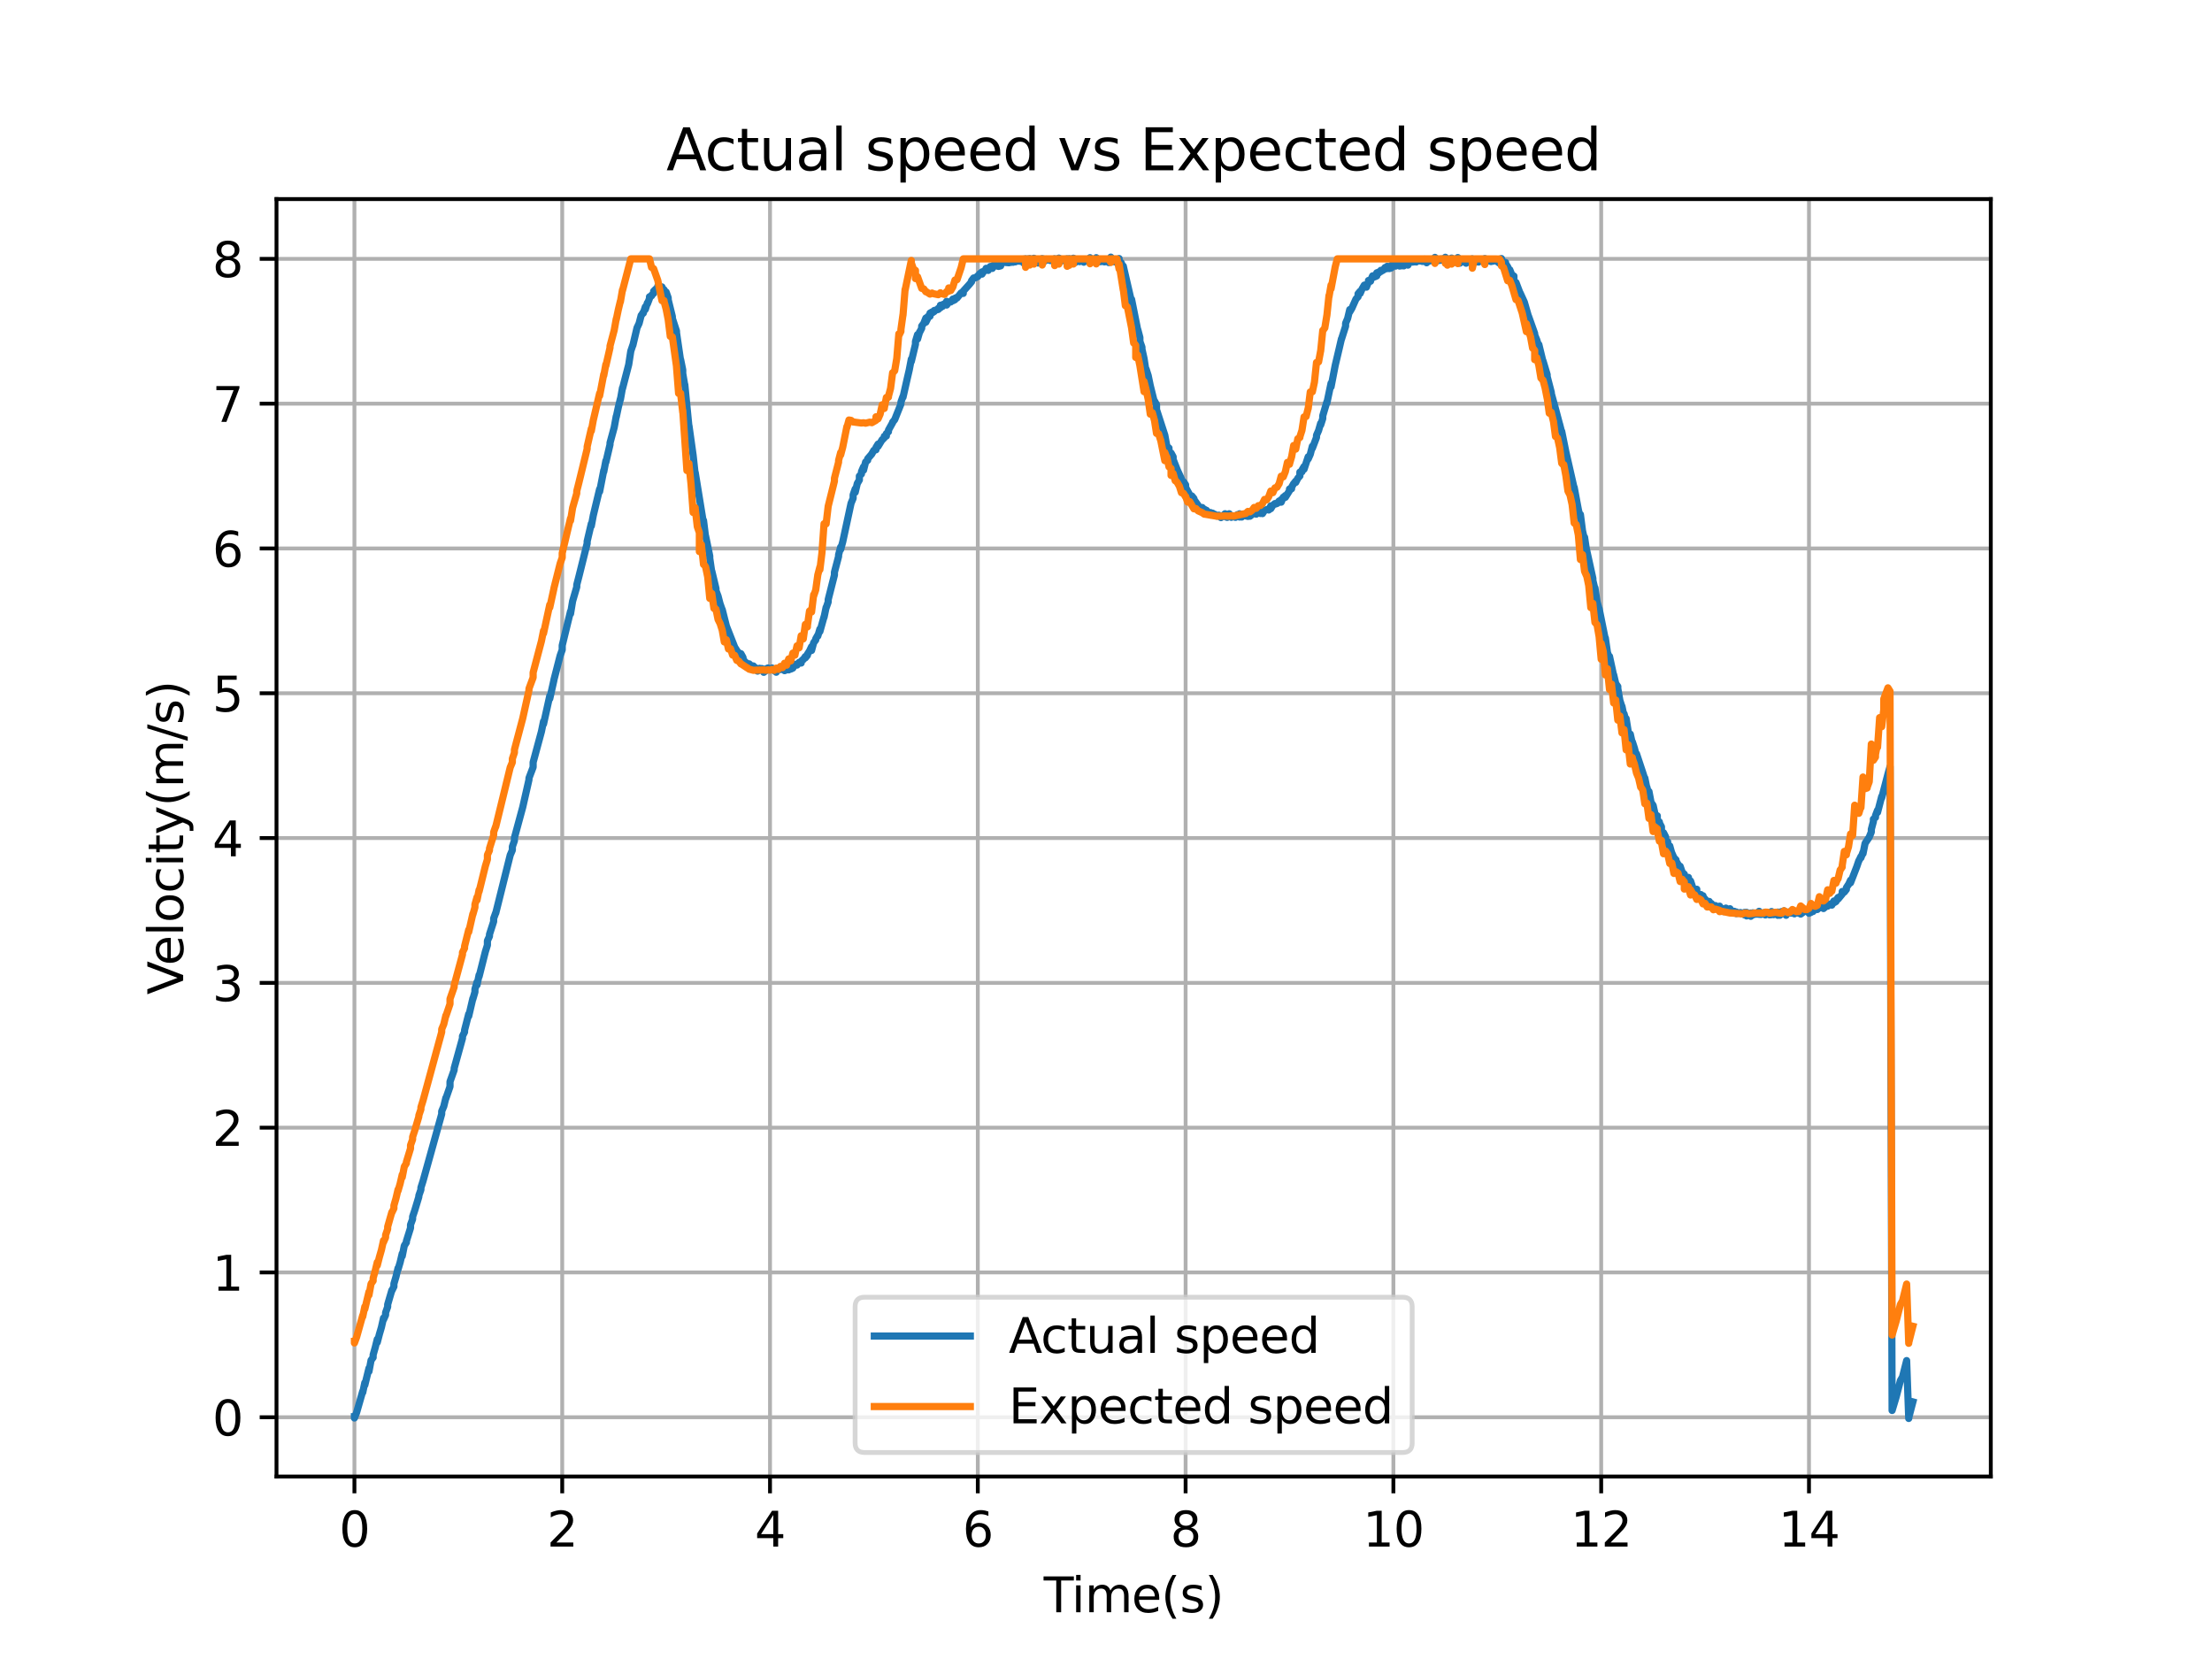 <?xml version="1.0" encoding="utf-8" standalone="no"?>
<!DOCTYPE svg PUBLIC "-//W3C//DTD SVG 1.1//EN"
  "http://www.w3.org/Graphics/SVG/1.1/DTD/svg11.dtd">
<svg xmlns:xlink="http://www.w3.org/1999/xlink" width="460.8pt" height="345.6pt" viewBox="0 0 460.8 345.6" xmlns="http://www.w3.org/2000/svg" version="1.1">
 <defs>
  <style type="text/css">*{stroke-linejoin: round; stroke-linecap: butt}</style>
 </defs>
 <g id="figure_1">
  <g id="patch_1">
   <path d="M 0 345.6 
L 460.8 345.6 
L 460.8 0 
L 0 0 
z
" style="fill: #ffffff"/>
  </g>
  <g id="axes_1">
   <g id="patch_2">
    <path d="M 57.6 307.584 
L 414.72 307.584 
L 414.72 41.472 
L 57.6 41.472 
z
" style="fill: #ffffff"/>
   </g>
   <g id="matplotlib.axis_1">
    <g id="xtick_1">
     <g id="line2d_1">
      <path d="M 73.833 307.584 
L 73.833 41.472 
" clip-path="url(#pf0b2a73359)" style="fill: none; stroke: #b0b0b0; stroke-width: 0.8; stroke-linecap: square"/>
     </g>
     <g id="line2d_2">
      <defs>
       <path id="mddb99214b8" d="M 0 0 
L 0 3.5 
" style="stroke: #000000; stroke-width: 0.8"/>
      </defs>
      <g>
       <use xlink:href="#mddb99214b8" x="73.833" y="307.584" style="stroke: #000000; stroke-width: 0.8"/>
      </g>
     </g>
     <g id="text_1">
      <!-- 0 -->
      <g transform="translate(70.651 322.182) scale(0.1 -0.1)">
       <defs>
        <path id="DejaVuSans-30" d="M 2034 4250 
Q 1547 4250 1301 3770 
Q 1056 3291 1056 2328 
Q 1056 1369 1301 889 
Q 1547 409 2034 409 
Q 2525 409 2770 889 
Q 3016 1369 3016 2328 
Q 3016 3291 2770 3770 
Q 2525 4250 2034 4250 
z
M 2034 4750 
Q 2819 4750 3233 4129 
Q 3647 3509 3647 2328 
Q 3647 1150 3233 529 
Q 2819 -91 2034 -91 
Q 1250 -91 836 529 
Q 422 1150 422 2328 
Q 422 3509 836 4129 
Q 1250 4750 2034 4750 
z
" transform="scale(0.016)"/>
       </defs>
       <use xlink:href="#DejaVuSans-30"/>
      </g>
     </g>
    </g>
    <g id="xtick_2">
     <g id="line2d_3">
      <path d="M 117.12 307.584 
L 117.12 41.472 
" clip-path="url(#pf0b2a73359)" style="fill: none; stroke: #b0b0b0; stroke-width: 0.8; stroke-linecap: square"/>
     </g>
     <g id="line2d_4">
      <g>
       <use xlink:href="#mddb99214b8" x="117.12" y="307.584" style="stroke: #000000; stroke-width: 0.8"/>
      </g>
     </g>
     <g id="text_2">
      <!-- 2 -->
      <g transform="translate(113.939 322.182) scale(0.1 -0.1)">
       <defs>
        <path id="DejaVuSans-32" d="M 1228 531 
L 3431 531 
L 3431 0 
L 469 0 
L 469 531 
Q 828 903 1448 1529 
Q 2069 2156 2228 2338 
Q 2531 2678 2651 2914 
Q 2772 3150 2772 3378 
Q 2772 3750 2511 3984 
Q 2250 4219 1831 4219 
Q 1534 4219 1204 4116 
Q 875 4013 500 3803 
L 500 4441 
Q 881 4594 1212 4672 
Q 1544 4750 1819 4750 
Q 2544 4750 2975 4387 
Q 3406 4025 3406 3419 
Q 3406 3131 3298 2873 
Q 3191 2616 2906 2266 
Q 2828 2175 2409 1742 
Q 1991 1309 1228 531 
z
" transform="scale(0.016)"/>
       </defs>
       <use xlink:href="#DejaVuSans-32"/>
      </g>
     </g>
    </g>
    <g id="xtick_3">
     <g id="line2d_5">
      <path d="M 160.407 307.584 
L 160.407 41.472 
" clip-path="url(#pf0b2a73359)" style="fill: none; stroke: #b0b0b0; stroke-width: 0.8; stroke-linecap: square"/>
     </g>
     <g id="line2d_6">
      <g>
       <use xlink:href="#mddb99214b8" x="160.407" y="307.584" style="stroke: #000000; stroke-width: 0.8"/>
      </g>
     </g>
     <g id="text_3">
      <!-- 4 -->
      <g transform="translate(157.226 322.182) scale(0.1 -0.1)">
       <defs>
        <path id="DejaVuSans-34" d="M 2419 4116 
L 825 1625 
L 2419 1625 
L 2419 4116 
z
M 2253 4666 
L 3047 4666 
L 3047 1625 
L 3713 1625 
L 3713 1100 
L 3047 1100 
L 3047 0 
L 2419 0 
L 2419 1100 
L 313 1100 
L 313 1709 
L 2253 4666 
z
" transform="scale(0.016)"/>
       </defs>
       <use xlink:href="#DejaVuSans-34"/>
      </g>
     </g>
    </g>
    <g id="xtick_4">
     <g id="line2d_7">
      <path d="M 203.695 307.584 
L 203.695 41.472 
" clip-path="url(#pf0b2a73359)" style="fill: none; stroke: #b0b0b0; stroke-width: 0.8; stroke-linecap: square"/>
     </g>
     <g id="line2d_8">
      <g>
       <use xlink:href="#mddb99214b8" x="203.695" y="307.584" style="stroke: #000000; stroke-width: 0.8"/>
      </g>
     </g>
     <g id="text_4">
      <!-- 6 -->
      <g transform="translate(200.513 322.182) scale(0.1 -0.1)">
       <defs>
        <path id="DejaVuSans-36" d="M 2113 2584 
Q 1688 2584 1439 2293 
Q 1191 2003 1191 1497 
Q 1191 994 1439 701 
Q 1688 409 2113 409 
Q 2538 409 2786 701 
Q 3034 994 3034 1497 
Q 3034 2003 2786 2293 
Q 2538 2584 2113 2584 
z
M 3366 4563 
L 3366 3988 
Q 3128 4100 2886 4159 
Q 2644 4219 2406 4219 
Q 1781 4219 1451 3797 
Q 1122 3375 1075 2522 
Q 1259 2794 1537 2939 
Q 1816 3084 2150 3084 
Q 2853 3084 3261 2657 
Q 3669 2231 3669 1497 
Q 3669 778 3244 343 
Q 2819 -91 2113 -91 
Q 1303 -91 875 529 
Q 447 1150 447 2328 
Q 447 3434 972 4092 
Q 1497 4750 2381 4750 
Q 2619 4750 2861 4703 
Q 3103 4656 3366 4563 
z
" transform="scale(0.016)"/>
       </defs>
       <use xlink:href="#DejaVuSans-36"/>
      </g>
     </g>
    </g>
    <g id="xtick_5">
     <g id="line2d_9">
      <path d="M 246.982 307.584 
L 246.982 41.472 
" clip-path="url(#pf0b2a73359)" style="fill: none; stroke: #b0b0b0; stroke-width: 0.8; stroke-linecap: square"/>
     </g>
     <g id="line2d_10">
      <g>
       <use xlink:href="#mddb99214b8" x="246.982" y="307.584" style="stroke: #000000; stroke-width: 0.8"/>
      </g>
     </g>
     <g id="text_5">
      <!-- 8 -->
      <g transform="translate(243.801 322.182) scale(0.1 -0.1)">
       <defs>
        <path id="DejaVuSans-38" d="M 2034 2216 
Q 1584 2216 1326 1975 
Q 1069 1734 1069 1313 
Q 1069 891 1326 650 
Q 1584 409 2034 409 
Q 2484 409 2743 651 
Q 3003 894 3003 1313 
Q 3003 1734 2745 1975 
Q 2488 2216 2034 2216 
z
M 1403 2484 
Q 997 2584 770 2862 
Q 544 3141 544 3541 
Q 544 4100 942 4425 
Q 1341 4750 2034 4750 
Q 2731 4750 3128 4425 
Q 3525 4100 3525 3541 
Q 3525 3141 3298 2862 
Q 3072 2584 2669 2484 
Q 3125 2378 3379 2068 
Q 3634 1759 3634 1313 
Q 3634 634 3220 271 
Q 2806 -91 2034 -91 
Q 1263 -91 848 271 
Q 434 634 434 1313 
Q 434 1759 690 2068 
Q 947 2378 1403 2484 
z
M 1172 3481 
Q 1172 3119 1398 2916 
Q 1625 2713 2034 2713 
Q 2441 2713 2670 2916 
Q 2900 3119 2900 3481 
Q 2900 3844 2670 4047 
Q 2441 4250 2034 4250 
Q 1625 4250 1398 4047 
Q 1172 3844 1172 3481 
z
" transform="scale(0.016)"/>
       </defs>
       <use xlink:href="#DejaVuSans-38"/>
      </g>
     </g>
    </g>
    <g id="xtick_6">
     <g id="line2d_11">
      <path d="M 290.269 307.584 
L 290.269 41.472 
" clip-path="url(#pf0b2a73359)" style="fill: none; stroke: #b0b0b0; stroke-width: 0.8; stroke-linecap: square"/>
     </g>
     <g id="line2d_12">
      <g>
       <use xlink:href="#mddb99214b8" x="290.269" y="307.584" style="stroke: #000000; stroke-width: 0.8"/>
      </g>
     </g>
     <g id="text_6">
      <!-- 10 -->
      <g transform="translate(283.907 322.182) scale(0.1 -0.1)">
       <defs>
        <path id="DejaVuSans-31" d="M 794 531 
L 1825 531 
L 1825 4091 
L 703 3866 
L 703 4441 
L 1819 4666 
L 2450 4666 
L 2450 531 
L 3481 531 
L 3481 0 
L 794 0 
L 794 531 
z
" transform="scale(0.016)"/>
       </defs>
       <use xlink:href="#DejaVuSans-31"/>
       <use xlink:href="#DejaVuSans-30" x="63.623"/>
      </g>
     </g>
    </g>
    <g id="xtick_7">
     <g id="line2d_13">
      <path d="M 333.556 307.584 
L 333.556 41.472 
" clip-path="url(#pf0b2a73359)" style="fill: none; stroke: #b0b0b0; stroke-width: 0.8; stroke-linecap: square"/>
     </g>
     <g id="line2d_14">
      <g>
       <use xlink:href="#mddb99214b8" x="333.556" y="307.584" style="stroke: #000000; stroke-width: 0.8"/>
      </g>
     </g>
     <g id="text_7">
      <!-- 12 -->
      <g transform="translate(327.194 322.182) scale(0.1 -0.1)">
       <use xlink:href="#DejaVuSans-31"/>
       <use xlink:href="#DejaVuSans-32" x="63.623"/>
      </g>
     </g>
    </g>
    <g id="xtick_8">
     <g id="line2d_15">
      <path d="M 376.844 307.584 
L 376.844 41.472 
" clip-path="url(#pf0b2a73359)" style="fill: none; stroke: #b0b0b0; stroke-width: 0.8; stroke-linecap: square"/>
     </g>
     <g id="line2d_16">
      <g>
       <use xlink:href="#mddb99214b8" x="376.844" y="307.584" style="stroke: #000000; stroke-width: 0.8"/>
      </g>
     </g>
     <g id="text_8">
      <!-- 14 -->
      <g transform="translate(370.481 322.182) scale(0.1 -0.1)">
       <use xlink:href="#DejaVuSans-31"/>
       <use xlink:href="#DejaVuSans-34" x="63.623"/>
      </g>
     </g>
    </g>
    <g id="text_9">
     <!-- Time(s) -->
     <g transform="translate(217.42 335.861) scale(0.1 -0.1)">
      <defs>
       <path id="DejaVuSans-54" d="M -19 4666 
L 3928 4666 
L 3928 4134 
L 2272 4134 
L 2272 0 
L 1638 0 
L 1638 4134 
L -19 4134 
L -19 4666 
z
" transform="scale(0.016)"/>
       <path id="DejaVuSans-69" d="M 603 3500 
L 1178 3500 
L 1178 0 
L 603 0 
L 603 3500 
z
M 603 4863 
L 1178 4863 
L 1178 4134 
L 603 4134 
L 603 4863 
z
" transform="scale(0.016)"/>
       <path id="DejaVuSans-6d" d="M 3328 2828 
Q 3544 3216 3844 3400 
Q 4144 3584 4550 3584 
Q 5097 3584 5394 3201 
Q 5691 2819 5691 2113 
L 5691 0 
L 5113 0 
L 5113 2094 
Q 5113 2597 4934 2840 
Q 4756 3084 4391 3084 
Q 3944 3084 3684 2787 
Q 3425 2491 3425 1978 
L 3425 0 
L 2847 0 
L 2847 2094 
Q 2847 2600 2669 2842 
Q 2491 3084 2119 3084 
Q 1678 3084 1418 2786 
Q 1159 2488 1159 1978 
L 1159 0 
L 581 0 
L 581 3500 
L 1159 3500 
L 1159 2956 
Q 1356 3278 1631 3431 
Q 1906 3584 2284 3584 
Q 2666 3584 2933 3390 
Q 3200 3197 3328 2828 
z
" transform="scale(0.016)"/>
       <path id="DejaVuSans-65" d="M 3597 1894 
L 3597 1613 
L 953 1613 
Q 991 1019 1311 708 
Q 1631 397 2203 397 
Q 2534 397 2845 478 
Q 3156 559 3463 722 
L 3463 178 
Q 3153 47 2828 -22 
Q 2503 -91 2169 -91 
Q 1331 -91 842 396 
Q 353 884 353 1716 
Q 353 2575 817 3079 
Q 1281 3584 2069 3584 
Q 2775 3584 3186 3129 
Q 3597 2675 3597 1894 
z
M 3022 2063 
Q 3016 2534 2758 2815 
Q 2500 3097 2075 3097 
Q 1594 3097 1305 2825 
Q 1016 2553 972 2059 
L 3022 2063 
z
" transform="scale(0.016)"/>
       <path id="DejaVuSans-28" d="M 1984 4856 
Q 1566 4138 1362 3434 
Q 1159 2731 1159 2009 
Q 1159 1288 1364 580 
Q 1569 -128 1984 -844 
L 1484 -844 
Q 1016 -109 783 600 
Q 550 1309 550 2009 
Q 550 2706 781 3412 
Q 1013 4119 1484 4856 
L 1984 4856 
z
" transform="scale(0.016)"/>
       <path id="DejaVuSans-73" d="M 2834 3397 
L 2834 2853 
Q 2591 2978 2328 3040 
Q 2066 3103 1784 3103 
Q 1356 3103 1142 2972 
Q 928 2841 928 2578 
Q 928 2378 1081 2264 
Q 1234 2150 1697 2047 
L 1894 2003 
Q 2506 1872 2764 1633 
Q 3022 1394 3022 966 
Q 3022 478 2636 193 
Q 2250 -91 1575 -91 
Q 1294 -91 989 -36 
Q 684 19 347 128 
L 347 722 
Q 666 556 975 473 
Q 1284 391 1588 391 
Q 1994 391 2212 530 
Q 2431 669 2431 922 
Q 2431 1156 2273 1281 
Q 2116 1406 1581 1522 
L 1381 1569 
Q 847 1681 609 1914 
Q 372 2147 372 2553 
Q 372 3047 722 3315 
Q 1072 3584 1716 3584 
Q 2034 3584 2315 3537 
Q 2597 3491 2834 3397 
z
" transform="scale(0.016)"/>
       <path id="DejaVuSans-29" d="M 513 4856 
L 1013 4856 
Q 1481 4119 1714 3412 
Q 1947 2706 1947 2009 
Q 1947 1309 1714 600 
Q 1481 -109 1013 -844 
L 513 -844 
Q 928 -128 1133 580 
Q 1338 1288 1338 2009 
Q 1338 2731 1133 3434 
Q 928 4138 513 4856 
z
" transform="scale(0.016)"/>
      </defs>
      <use xlink:href="#DejaVuSans-54"/>
      <use xlink:href="#DejaVuSans-69" x="57.959"/>
      <use xlink:href="#DejaVuSans-6d" x="85.742"/>
      <use xlink:href="#DejaVuSans-65" x="183.154"/>
      <use xlink:href="#DejaVuSans-28" x="244.678"/>
      <use xlink:href="#DejaVuSans-73" x="283.691"/>
      <use xlink:href="#DejaVuSans-29" x="335.791"/>
     </g>
    </g>
   </g>
   <g id="matplotlib.axis_2">
    <g id="ytick_1">
     <g id="line2d_17">
      <path d="M 57.6 295.239 
L 414.72 295.239 
" clip-path="url(#pf0b2a73359)" style="fill: none; stroke: #b0b0b0; stroke-width: 0.8; stroke-linecap: square"/>
     </g>
     <g id="line2d_18">
      <defs>
       <path id="m1507084b3f" d="M 0 0 
L -3.5 0 
" style="stroke: #000000; stroke-width: 0.8"/>
      </defs>
      <g>
       <use xlink:href="#m1507084b3f" x="57.6" y="295.239" style="stroke: #000000; stroke-width: 0.8"/>
      </g>
     </g>
     <g id="text_10">
      <!-- 0 -->
      <g transform="translate(44.237 299.038) scale(0.1 -0.1)">
       <use xlink:href="#DejaVuSans-30"/>
      </g>
     </g>
    </g>
    <g id="ytick_2">
     <g id="line2d_19">
      <path d="M 57.6 265.075 
L 414.72 265.075 
" clip-path="url(#pf0b2a73359)" style="fill: none; stroke: #b0b0b0; stroke-width: 0.8; stroke-linecap: square"/>
     </g>
     <g id="line2d_20">
      <g>
       <use xlink:href="#m1507084b3f" x="57.6" y="265.075" style="stroke: #000000; stroke-width: 0.8"/>
      </g>
     </g>
     <g id="text_11">
      <!-- 1 -->
      <g transform="translate(44.237 268.874) scale(0.1 -0.1)">
       <use xlink:href="#DejaVuSans-31"/>
      </g>
     </g>
    </g>
    <g id="ytick_3">
     <g id="line2d_21">
      <path d="M 57.6 234.911 
L 414.72 234.911 
" clip-path="url(#pf0b2a73359)" style="fill: none; stroke: #b0b0b0; stroke-width: 0.8; stroke-linecap: square"/>
     </g>
     <g id="line2d_22">
      <g>
       <use xlink:href="#m1507084b3f" x="57.6" y="234.911" style="stroke: #000000; stroke-width: 0.8"/>
      </g>
     </g>
     <g id="text_12">
      <!-- 2 -->
      <g transform="translate(44.237 238.71) scale(0.1 -0.1)">
       <use xlink:href="#DejaVuSans-32"/>
      </g>
     </g>
    </g>
    <g id="ytick_4">
     <g id="line2d_23">
      <path d="M 57.6 204.747 
L 414.72 204.747 
" clip-path="url(#pf0b2a73359)" style="fill: none; stroke: #b0b0b0; stroke-width: 0.8; stroke-linecap: square"/>
     </g>
     <g id="line2d_24">
      <g>
       <use xlink:href="#m1507084b3f" x="57.6" y="204.747" style="stroke: #000000; stroke-width: 0.8"/>
      </g>
     </g>
     <g id="text_13">
      <!-- 3 -->
      <g transform="translate(44.237 208.546) scale(0.1 -0.1)">
       <defs>
        <path id="DejaVuSans-33" d="M 2597 2516 
Q 3050 2419 3304 2112 
Q 3559 1806 3559 1356 
Q 3559 666 3084 287 
Q 2609 -91 1734 -91 
Q 1441 -91 1130 -33 
Q 819 25 488 141 
L 488 750 
Q 750 597 1062 519 
Q 1375 441 1716 441 
Q 2309 441 2620 675 
Q 2931 909 2931 1356 
Q 2931 1769 2642 2001 
Q 2353 2234 1838 2234 
L 1294 2234 
L 1294 2753 
L 1863 2753 
Q 2328 2753 2575 2939 
Q 2822 3125 2822 3475 
Q 2822 3834 2567 4026 
Q 2313 4219 1838 4219 
Q 1578 4219 1281 4162 
Q 984 4106 628 3988 
L 628 4550 
Q 988 4650 1302 4700 
Q 1616 4750 1894 4750 
Q 2613 4750 3031 4423 
Q 3450 4097 3450 3541 
Q 3450 3153 3228 2886 
Q 3006 2619 2597 2516 
z
" transform="scale(0.016)"/>
       </defs>
       <use xlink:href="#DejaVuSans-33"/>
      </g>
     </g>
    </g>
    <g id="ytick_5">
     <g id="line2d_25">
      <path d="M 57.6 174.582 
L 414.72 174.582 
" clip-path="url(#pf0b2a73359)" style="fill: none; stroke: #b0b0b0; stroke-width: 0.8; stroke-linecap: square"/>
     </g>
     <g id="line2d_26">
      <g>
       <use xlink:href="#m1507084b3f" x="57.6" y="174.582" style="stroke: #000000; stroke-width: 0.8"/>
      </g>
     </g>
     <g id="text_14">
      <!-- 4 -->
      <g transform="translate(44.237 178.382) scale(0.1 -0.1)">
       <use xlink:href="#DejaVuSans-34"/>
      </g>
     </g>
    </g>
    <g id="ytick_6">
     <g id="line2d_27">
      <path d="M 57.6 144.418 
L 414.72 144.418 
" clip-path="url(#pf0b2a73359)" style="fill: none; stroke: #b0b0b0; stroke-width: 0.8; stroke-linecap: square"/>
     </g>
     <g id="line2d_28">
      <g>
       <use xlink:href="#m1507084b3f" x="57.6" y="144.418" style="stroke: #000000; stroke-width: 0.8"/>
      </g>
     </g>
     <g id="text_15">
      <!-- 5 -->
      <g transform="translate(44.237 148.217) scale(0.1 -0.1)">
       <defs>
        <path id="DejaVuSans-35" d="M 691 4666 
L 3169 4666 
L 3169 4134 
L 1269 4134 
L 1269 2991 
Q 1406 3038 1543 3061 
Q 1681 3084 1819 3084 
Q 2600 3084 3056 2656 
Q 3513 2228 3513 1497 
Q 3513 744 3044 326 
Q 2575 -91 1722 -91 
Q 1428 -91 1123 -41 
Q 819 9 494 109 
L 494 744 
Q 775 591 1075 516 
Q 1375 441 1709 441 
Q 2250 441 2565 725 
Q 2881 1009 2881 1497 
Q 2881 1984 2565 2268 
Q 2250 2553 1709 2553 
Q 1456 2553 1204 2497 
Q 953 2441 691 2322 
L 691 4666 
z
" transform="scale(0.016)"/>
       </defs>
       <use xlink:href="#DejaVuSans-35"/>
      </g>
     </g>
    </g>
    <g id="ytick_7">
     <g id="line2d_29">
      <path d="M 57.6 114.254 
L 414.72 114.254 
" clip-path="url(#pf0b2a73359)" style="fill: none; stroke: #b0b0b0; stroke-width: 0.8; stroke-linecap: square"/>
     </g>
     <g id="line2d_30">
      <g>
       <use xlink:href="#m1507084b3f" x="57.6" y="114.254" style="stroke: #000000; stroke-width: 0.8"/>
      </g>
     </g>
     <g id="text_16">
      <!-- 6 -->
      <g transform="translate(44.237 118.053) scale(0.1 -0.1)">
       <use xlink:href="#DejaVuSans-36"/>
      </g>
     </g>
    </g>
    <g id="ytick_8">
     <g id="line2d_31">
      <path d="M 57.6 84.09 
L 414.72 84.09 
" clip-path="url(#pf0b2a73359)" style="fill: none; stroke: #b0b0b0; stroke-width: 0.8; stroke-linecap: square"/>
     </g>
     <g id="line2d_32">
      <g>
       <use xlink:href="#m1507084b3f" x="57.6" y="84.09" style="stroke: #000000; stroke-width: 0.8"/>
      </g>
     </g>
     <g id="text_17">
      <!-- 7 -->
      <g transform="translate(44.237 87.889) scale(0.1 -0.1)">
       <defs>
        <path id="DejaVuSans-37" d="M 525 4666 
L 3525 4666 
L 3525 4397 
L 1831 0 
L 1172 0 
L 2766 4134 
L 525 4134 
L 525 4666 
z
" transform="scale(0.016)"/>
       </defs>
       <use xlink:href="#DejaVuSans-37"/>
      </g>
     </g>
    </g>
    <g id="ytick_9">
     <g id="line2d_33">
      <path d="M 57.6 53.926 
L 414.72 53.926 
" clip-path="url(#pf0b2a73359)" style="fill: none; stroke: #b0b0b0; stroke-width: 0.8; stroke-linecap: square"/>
     </g>
     <g id="line2d_34">
      <g>
       <use xlink:href="#m1507084b3f" x="57.6" y="53.926" style="stroke: #000000; stroke-width: 0.8"/>
      </g>
     </g>
     <g id="text_18">
      <!-- 8 -->
      <g transform="translate(44.237 57.725) scale(0.1 -0.1)">
       <use xlink:href="#DejaVuSans-38"/>
      </g>
     </g>
    </g>
    <g id="text_19">
     <!-- Velocity(m/s) -->
     <g transform="translate(38.158 207.205) rotate(-90) scale(0.1 -0.1)">
      <defs>
       <path id="DejaVuSans-56" d="M 1831 0 
L 50 4666 
L 709 4666 
L 2188 738 
L 3669 4666 
L 4325 4666 
L 2547 0 
L 1831 0 
z
" transform="scale(0.016)"/>
       <path id="DejaVuSans-6c" d="M 603 4863 
L 1178 4863 
L 1178 0 
L 603 0 
L 603 4863 
z
" transform="scale(0.016)"/>
       <path id="DejaVuSans-6f" d="M 1959 3097 
Q 1497 3097 1228 2736 
Q 959 2375 959 1747 
Q 959 1119 1226 758 
Q 1494 397 1959 397 
Q 2419 397 2687 759 
Q 2956 1122 2956 1747 
Q 2956 2369 2687 2733 
Q 2419 3097 1959 3097 
z
M 1959 3584 
Q 2709 3584 3137 3096 
Q 3566 2609 3566 1747 
Q 3566 888 3137 398 
Q 2709 -91 1959 -91 
Q 1206 -91 779 398 
Q 353 888 353 1747 
Q 353 2609 779 3096 
Q 1206 3584 1959 3584 
z
" transform="scale(0.016)"/>
       <path id="DejaVuSans-63" d="M 3122 3366 
L 3122 2828 
Q 2878 2963 2633 3030 
Q 2388 3097 2138 3097 
Q 1578 3097 1268 2742 
Q 959 2388 959 1747 
Q 959 1106 1268 751 
Q 1578 397 2138 397 
Q 2388 397 2633 464 
Q 2878 531 3122 666 
L 3122 134 
Q 2881 22 2623 -34 
Q 2366 -91 2075 -91 
Q 1284 -91 818 406 
Q 353 903 353 1747 
Q 353 2603 823 3093 
Q 1294 3584 2113 3584 
Q 2378 3584 2631 3529 
Q 2884 3475 3122 3366 
z
" transform="scale(0.016)"/>
       <path id="DejaVuSans-74" d="M 1172 4494 
L 1172 3500 
L 2356 3500 
L 2356 3053 
L 1172 3053 
L 1172 1153 
Q 1172 725 1289 603 
Q 1406 481 1766 481 
L 2356 481 
L 2356 0 
L 1766 0 
Q 1100 0 847 248 
Q 594 497 594 1153 
L 594 3053 
L 172 3053 
L 172 3500 
L 594 3500 
L 594 4494 
L 1172 4494 
z
" transform="scale(0.016)"/>
       <path id="DejaVuSans-79" d="M 2059 -325 
Q 1816 -950 1584 -1140 
Q 1353 -1331 966 -1331 
L 506 -1331 
L 506 -850 
L 844 -850 
Q 1081 -850 1212 -737 
Q 1344 -625 1503 -206 
L 1606 56 
L 191 3500 
L 800 3500 
L 1894 763 
L 2988 3500 
L 3597 3500 
L 2059 -325 
z
" transform="scale(0.016)"/>
       <path id="DejaVuSans-2f" d="M 1625 4666 
L 2156 4666 
L 531 -594 
L 0 -594 
L 1625 4666 
z
" transform="scale(0.016)"/>
      </defs>
      <use xlink:href="#DejaVuSans-56"/>
      <use xlink:href="#DejaVuSans-65" x="60.658"/>
      <use xlink:href="#DejaVuSans-6c" x="122.182"/>
      <use xlink:href="#DejaVuSans-6f" x="149.965"/>
      <use xlink:href="#DejaVuSans-63" x="211.146"/>
      <use xlink:href="#DejaVuSans-69" x="266.127"/>
      <use xlink:href="#DejaVuSans-74" x="293.91"/>
      <use xlink:href="#DejaVuSans-79" x="333.119"/>
      <use xlink:href="#DejaVuSans-28" x="392.299"/>
      <use xlink:href="#DejaVuSans-6d" x="431.312"/>
      <use xlink:href="#DejaVuSans-2f" x="528.725"/>
      <use xlink:href="#DejaVuSans-73" x="562.416"/>
      <use xlink:href="#DejaVuSans-29" x="614.516"/>
     </g>
    </g>
   </g>
   <g id="line2d_35">
    <path d="M 73.833 295.134 
L 73.833 295.397 
L 74.266 294.311 
L 74.266 294.328 
L 75.564 289.808 
L 75.564 290.085 
L 75.997 288.049 
L 75.997 288.545 
L 76.863 285.016 
L 76.863 285.699 
L 77.296 283.377 
L 77.729 282.788 
L 77.729 282.242 
L 78.161 280.734 
L 78.594 278.982 
L 78.594 279.64 
L 79.027 277.963 
L 79.46 276.485 
L 79.893 274.563 
L 79.893 274.908 
L 80.326 273.93 
L 80.326 273.443 
L 80.759 272.227 
L 80.759 271.758 
L 81.624 268.788 
L 81.624 268.897 
L 82.057 268.015 
L 82.057 267.439 
L 82.49 265.97 
L 82.923 264.162 
L 82.923 264.434 
L 83.356 262.965 
L 83.789 261.136 
L 83.789 261.684 
L 84.222 259.503 
L 84.655 258.822 
L 84.655 258.565 
L 85.52 255.797 
L 85.52 255.141 
L 85.953 253.975 
L 85.953 253.462 
L 86.386 252.177 
L 87.252 249.307 
L 87.252 249.065 
L 87.685 247.825 
L 87.685 247.413 
L 88.118 246.059 
L 92.013 232.071 
L 92.013 231.499 
L 92.446 230.48 
L 92.879 228.695 
L 92.879 228.849 
L 93.745 226.348 
L 93.745 225.327 
L 94.611 222.894 
L 94.611 222.538 
L 96.342 216.29 
L 96.342 215.853 
L 96.775 214.99 
L 96.775 214.61 
L 97.641 211.232 
L 97.641 211.692 
L 98.506 207.985 
L 98.506 208.129 
L 98.939 206.643 
L 98.939 206.068 
L 99.372 204.58 
L 99.372 205.192 
L 99.805 203.103 
L 99.805 203.428 
L 101.104 198.27 
L 101.537 196.88 
L 101.537 195.977 
L 101.969 195.039 
L 101.969 194.648 
L 102.835 191.964 
L 102.835 191.342 
L 103.268 190.141 
L 103.268 190.237 
L 106.298 178.089 
L 106.298 178.111 
L 106.731 177.101 
L 106.731 176.371 
L 107.164 175.13 
L 107.164 174.528 
L 108.895 168.14 
L 110.194 162.425 
L 110.194 162.094 
L 111.06 159.809 
L 111.06 158.807 
L 112.791 152.39 
L 113.224 150.28 
L 113.224 150.841 
L 114.523 144.978 
L 114.523 145.561 
L 115.389 141.695 
L 115.389 141.631 
L 116.687 136.582 
L 117.12 135.367 
L 117.12 134.462 
L 118.851 127.348 
L 118.851 127.858 
L 119.284 125.232 
L 120.15 122.269 
L 120.15 121.824 
L 120.583 120.153 
L 122.314 113.205 
L 122.314 112.776 
L 123.18 109.086 
L 123.18 109.577 
L 123.613 107.26 
L 123.613 107.294 
L 124.046 105.481 
L 124.912 101.881 
L 124.912 102.41 
L 125.777 97.972 
L 125.777 98.274 
L 126.21 95.989 
L 126.21 96.298 
L 127.076 92.607 
L 127.076 92.262 
L 127.942 89.062 
L 127.942 89.077 
L 128.375 86.707 
L 128.375 86.876 
L 128.808 84.84 
L 129.24 83.079 
L 129.24 83.248 
L 129.673 80.795 
L 129.673 80.97 
L 130.972 75.955 
L 131.405 73.144 
L 131.838 71.869 
L 131.838 71.943 
L 132.703 68.284 
L 133.136 67.364 
L 133.569 65.701 
L 133.569 65.764 
L 134.002 65.049 
L 134.002 65.244 
L 134.435 63.916 
L 134.435 64.451 
L 134.868 63.086 
L 134.868 63.301 
L 135.301 62.173 
L 135.301 61.823 
L 135.734 61.629 
L 135.734 61.504 
L 136.166 61.106 
L 136.166 60.664 
L 136.599 60.231 
L 136.599 60.284 
L 137.032 60.061 
L 137.032 59.604 
L 137.465 60.022 
L 137.465 59.939 
L 137.898 60.275 
L 137.898 59.769 
L 138.331 60.683 
L 138.331 60.348 
L 138.764 61.184 
L 138.764 60.836 
L 139.197 62.039 
L 139.197 62.439 
L 140.062 65.947 
L 140.062 66.315 
L 140.928 68.974 
L 140.928 69.308 
L 141.794 75.216 
L 141.794 74.925 
L 142.227 77.072 
L 142.227 77.807 
L 142.659 80.33 
L 142.659 80.143 
L 143.525 88.968 
L 143.525 88.681 
L 144.391 94.875 
L 144.824 98.852 
L 144.824 98.414 
L 146.555 109.054 
L 146.555 108.413 
L 146.988 111.908 
L 146.988 111.649 
L 147.854 115.846 
L 147.854 116.299 
L 148.287 119.269 
L 148.287 118.99 
L 149.153 122.608 
L 149.153 123.044 
L 149.585 124.182 
L 150.018 125.853 
L 150.018 125.815 
L 150.451 127.049 
L 150.451 126.972 
L 151.317 130.403 
L 153.048 134.811 
L 153.914 136.178 
L 153.914 135.97 
L 154.347 136.715 
L 154.347 136.175 
L 154.78 136.959 
L 154.78 137.226 
L 155.213 137.962 
L 155.213 137.908 
L 155.646 138.182 
L 155.646 138.508 
L 156.079 138.715 
L 156.079 138.3 
L 156.511 138.75 
L 156.511 138.686 
L 156.944 138.73 
L 156.944 138.882 
L 157.377 139.094 
L 157.377 139.409 
L 157.81 139.805 
L 158.243 139.54 
L 158.243 139.225 
L 158.676 139.419 
L 158.676 139.265 
L 159.109 139.416 
L 159.109 140.055 
L 159.542 139.707 
L 159.542 139.365 
L 159.974 139.15 
L 159.974 139.551 
L 160.407 139.294 
L 160.407 139.368 
L 160.84 139.471 
L 160.84 139.157 
L 161.273 139.728 
L 161.273 139.631 
L 161.706 140.037 
L 161.706 139.512 
L 162.139 139.243 
L 162.139 139.244 
L 162.572 139.336 
L 162.572 139.485 
L 163.005 139.152 
L 163.005 139.246 
L 163.437 139.324 
L 163.437 139.711 
L 164.303 139.358 
L 164.303 139.546 
L 164.736 138.939 
L 164.736 139.382 
L 165.169 139.177 
L 165.169 138.711 
L 165.602 138.659 
L 165.602 138.396 
L 166.035 138.549 
L 166.035 138.44 
L 166.467 137.989 
L 166.467 138.13 
L 166.9 138.121 
L 166.9 137.741 
L 167.333 137.336 
L 167.333 137.41 
L 167.766 136.769 
L 167.766 137.047 
L 168.199 136.514 
L 168.199 136.294 
L 168.632 135.619 
L 169.065 134.713 
L 169.065 135.503 
L 169.498 133.884 
L 169.93 133.317 
L 169.93 133.08 
L 170.363 132.316 
L 170.363 132.512 
L 170.796 131.047 
L 170.796 131.565 
L 171.662 128.476 
L 171.662 128.604 
L 172.095 126.523 
L 172.095 126.629 
L 172.528 125.384 
L 172.528 124.911 
L 173.826 119.797 
L 173.826 119.212 
L 174.692 115.918 
L 174.692 115.582 
L 175.125 113.954 
L 175.125 114.459 
L 175.558 112.863 
L 177.289 104.846 
L 177.722 103.805 
L 177.722 103.089 
L 178.155 101.839 
L 178.155 102.55 
L 178.588 100.723 
L 179.021 99.986 
L 179.021 99.175 
L 179.454 98.742 
L 179.454 98.259 
L 179.887 97.247 
L 179.887 97.961 
L 180.319 96.248 
L 180.752 95.878 
L 180.752 95.581 
L 181.618 94.566 
L 181.618 94.54 
L 182.051 93.797 
L 182.484 93.7 
L 182.484 93.223 
L 182.917 92.511 
L 182.917 92.996 
L 183.782 91.57 
L 183.782 91.638 
L 184.215 91.199 
L 184.215 90.89 
L 184.648 90.833 
L 184.648 90.328 
L 185.081 89.942 
L 185.081 89.605 
L 185.947 88.049 
L 185.947 87.947 
L 186.38 87.425 
L 187.678 84.162 
L 187.678 83.767 
L 188.111 82.56 
L 188.111 82.761 
L 188.977 78.939 
L 189.41 77.075 
L 189.843 74.815 
L 189.843 75.306 
L 190.708 71.713 
L 190.708 71.137 
L 191.141 69.704 
L 191.141 70.643 
L 191.574 69.152 
L 191.574 69.225 
L 192.007 68.375 
L 192.007 67.927 
L 192.44 67.351 
L 192.873 66.258 
L 192.873 67.111 
L 193.306 66.241 
L 193.306 65.927 
L 193.738 65.871 
L 193.738 65.229 
L 194.171 64.984 
L 194.171 65.178 
L 194.604 64.904 
L 194.604 64.688 
L 195.47 64.458 
L 195.47 64.228 
L 195.903 64.112 
L 195.903 63.589 
L 196.336 63.831 
L 196.336 63.475 
L 196.769 63.296 
L 196.769 63.494 
L 197.201 62.774 
L 197.201 63.545 
L 197.634 62.983 
L 198.067 62.784 
L 198.067 62.899 
L 198.5 62.303 
L 198.5 62.651 
L 198.933 62.436 
L 198.933 62.137 
L 199.366 61.938 
L 199.366 62.08 
L 200.232 61.006 
L 200.664 61.123 
L 200.664 60.654 
L 201.963 59.215 
L 202.396 58.679 
L 202.396 58.475 
L 202.829 57.905 
L 203.262 57.858 
L 203.695 57.454 
L 203.695 57.607 
L 204.127 56.978 
L 204.127 57.117 
L 204.56 56.647 
L 204.56 57.107 
L 204.993 56.443 
L 204.993 56.499 
L 205.426 56.201 
L 205.426 55.898 
L 205.859 56.33 
L 205.859 55.99 
L 206.292 55.873 
L 206.292 55.515 
L 206.725 55.464 
L 206.725 55.91 
L 207.158 55.026 
L 207.158 55.127 
L 207.59 55.409 
L 207.59 55.354 
L 208.023 55.496 
L 208.456 55.382 
L 208.456 54.902 
L 208.889 54.75 
L 208.889 54.626 
L 210.188 54.739 
L 210.188 54.511 
L 210.621 54.655 
L 211.053 54.295 
L 211.053 54.631 
L 211.486 54.185 
L 211.486 54.554 
L 211.919 54.388 
L 211.919 54.398 
L 212.352 54.087 
L 212.352 54.416 
L 212.785 54.412 
L 212.785 54.129 
L 213.218 54.778 
L 213.218 53.995 
L 213.651 54.394 
L 213.651 53.916 
L 214.083 54.05 
L 214.083 53.941 
L 214.516 54.63 
L 214.516 53.867 
L 214.949 54.23 
L 214.949 54.178 
L 215.382 53.81 
L 215.382 54.339 
L 215.815 54.672 
L 216.248 54.623 
L 216.248 54.785 
L 216.681 54.023 
L 216.681 54.517 
L 217.114 54.308 
L 217.114 53.877 
L 217.546 54.033 
L 217.546 54.423 
L 217.979 54.172 
L 217.979 53.999 
L 218.845 54.28 
L 218.845 54.216 
L 219.278 54.02 
L 219.711 54.451 
L 219.711 53.903 
L 220.144 54.478 
L 220.144 54.119 
L 220.577 54.445 
L 220.577 53.772 
L 221.009 54.116 
L 221.009 54.448 
L 221.442 54.132 
L 221.442 54.251 
L 221.875 54.12 
L 221.875 53.993 
L 222.308 54.155 
L 222.308 53.91 
L 222.741 54.416 
L 222.741 53.889 
L 223.174 54.022 
L 223.607 53.796 
L 223.607 54.356 
L 224.04 54.492 
L 224.04 54.655 
L 224.472 54.234 
L 224.905 54.502 
L 224.905 54.14 
L 225.338 54.034 
L 225.338 54.197 
L 225.771 54.619 
L 225.771 54.076 
L 226.637 54.321 
L 226.637 54.264 
L 227.07 54.115 
L 227.07 53.685 
L 227.503 54.289 
L 227.935 54.037 
L 227.935 54.441 
L 228.368 53.682 
L 228.368 53.813 
L 228.801 54.569 
L 228.801 54.474 
L 229.234 54.519 
L 229.234 54.209 
L 229.667 54.224 
L 229.667 54.46 
L 230.1 54.555 
L 230.1 54.285 
L 230.533 54.33 
L 230.533 54.195 
L 230.966 54.39 
L 230.966 54.698 
L 231.398 53.568 
L 231.398 54.592 
L 231.831 54.207 
L 231.831 54.229 
L 232.264 54.572 
L 232.264 54.404 
L 232.697 54.452 
L 233.13 53.86 
L 233.13 54.472 
L 233.563 54.908 
L 233.563 54.731 
L 233.996 55.782 
L 233.996 55.419 
L 235.727 62.908 
L 235.727 62.35 
L 237.026 68.839 
L 237.026 68.671 
L 237.459 70.312 
L 237.459 71.11 
L 237.891 72.326 
L 237.891 72.734 
L 238.324 74.678 
L 238.757 77.452 
L 238.757 76.894 
L 239.19 78.243 
L 239.623 80.34 
L 240.489 83.82 
L 240.489 83.516 
L 240.922 84.278 
L 240.922 85.325 
L 242.653 90.658 
L 243.086 92.991 
L 243.519 93.329 
L 243.519 93.808 
L 243.952 94.92 
L 243.952 94.37 
L 244.385 95.157 
L 244.385 95.704 
L 245.25 97.895 
L 246.116 99.78 
L 246.549 101.02 
L 246.549 100.363 
L 246.982 100.994 
L 246.982 101.527 
L 247.848 103.09 
L 247.848 103.42 
L 248.28 103.585 
L 248.28 103.317 
L 248.713 103.846 
L 248.713 104.048 
L 249.579 105.257 
L 249.579 105.458 
L 250.012 105.678 
L 250.445 105.86 
L 250.445 105.719 
L 250.878 106.542 
L 250.878 106.067 
L 251.311 106.507 
L 251.311 106.297 
L 251.743 106.812 
L 252.176 106.777 
L 252.176 107.272 
L 252.609 106.908 
L 252.609 107.08 
L 253.042 107.182 
L 253.042 107.133 
L 253.475 107.496 
L 253.475 107.393 
L 253.908 107.324 
L 253.908 107.46 
L 254.341 107.826 
L 254.341 107.566 
L 254.774 107.413 
L 255.206 107.02 
L 255.206 107.623 
L 255.639 107.785 
L 255.639 107.697 
L 256.072 107.026 
L 256.072 107.378 
L 256.505 107.768 
L 256.938 107.454 
L 256.938 107.589 
L 257.371 107.774 
L 257.371 107.544 
L 257.804 107.209 
L 257.804 107.446 
L 258.237 107.708 
L 258.237 107.034 
L 258.669 107.706 
L 258.669 107.314 
L 259.535 107.468 
L 259.968 107.574 
L 259.968 107.158 
L 260.401 107.121 
L 260.401 107.532 
L 261.267 106.823 
L 261.267 106.894 
L 261.699 106.916 
L 261.699 107.109 
L 262.132 106.714 
L 262.565 106.686 
L 262.565 106.967 
L 262.998 106.62 
L 262.998 106.991 
L 263.431 106.321 
L 263.864 106.158 
L 264.297 106.044 
L 264.297 106.243 
L 264.73 105.382 
L 264.73 105.969 
L 265.162 105.254 
L 265.595 104.903 
L 265.595 105.032 
L 266.028 104.888 
L 266.461 104.369 
L 266.461 104.656 
L 266.894 104.081 
L 266.894 104.611 
L 267.327 103.578 
L 267.327 103.694 
L 267.76 103.229 
L 267.76 103.603 
L 268.625 102.221 
L 268.625 101.867 
L 269.058 101.827 
L 269.058 101.508 
L 269.491 100.749 
L 269.491 100.783 
L 269.924 100.22 
L 269.924 100.496 
L 270.357 99.632 
L 270.79 99.152 
L 270.79 98.35 
L 271.223 98.288 
L 271.223 97.926 
L 271.656 97.186 
L 271.656 97.753 
L 272.521 95.15 
L 272.521 95.615 
L 272.954 94.632 
L 272.954 94.641 
L 273.387 92.959 
L 273.387 93.389 
L 274.253 91.11 
L 274.253 90.673 
L 274.686 89.687 
L 275.119 88.18 
L 275.119 88.533 
L 275.551 87.189 
L 275.551 86.627 
L 276.417 83.704 
L 276.417 83.962 
L 277.283 79.823 
L 277.283 80.589 
L 278.149 76.114 
L 279.014 72.449 
L 279.447 70.583 
L 279.447 70.679 
L 280.313 67.953 
L 280.313 67.345 
L 280.746 66.32 
L 281.179 64.493 
L 281.179 64.975 
L 281.612 64.227 
L 281.612 64.23 
L 282.477 62.284 
L 282.91 61.82 
L 282.91 61.198 
L 283.343 60.685 
L 283.343 61.131 
L 283.776 60.118 
L 283.776 60.138 
L 284.209 59.398 
L 284.642 59.307 
L 284.642 59.826 
L 285.075 58.751 
L 285.075 58.436 
L 285.507 58.589 
L 285.507 58.422 
L 285.94 57.469 
L 285.94 57.876 
L 286.373 57.339 
L 286.373 57.672 
L 286.806 57.473 
L 286.806 56.838 
L 287.239 56.666 
L 287.239 56.852 
L 287.672 56.31 
L 287.672 56.556 
L 288.105 56.222 
L 288.105 56.309 
L 288.538 55.727 
L 288.538 56.034 
L 288.97 55.946 
L 288.97 55.483 
L 289.403 55.955 
L 289.836 55.815 
L 289.836 55.264 
L 290.269 55.351 
L 290.269 55.108 
L 290.702 55.441 
L 290.702 55.054 
L 291.568 55.052 
L 291.568 55.425 
L 292.001 54.774 
L 292.001 55.375 
L 292.433 54.918 
L 292.433 55.386 
L 292.866 54.521 
L 292.866 54.646 
L 293.299 54.384 
L 293.299 55.228 
L 293.732 54.097 
L 293.732 54.669 
L 294.165 54.453 
L 294.165 54.596 
L 295.031 54.504 
L 295.031 54.572 
L 295.464 54.218 
L 295.896 54.377 
L 295.896 54.125 
L 296.329 54.47 
L 296.329 54.168 
L 296.762 54.303 
L 296.762 53.999 
L 297.195 54.737 
L 297.195 54.105 
L 297.628 54.441 
L 297.628 54.295 
L 298.494 54.33 
L 298.494 54.095 
L 298.927 54.136 
L 298.927 53.621 
L 299.359 54.319 
L 300.225 54.191 
L 300.225 53.957 
L 300.658 53.994 
L 300.658 54.158 
L 301.091 54.189 
L 301.091 53.6 
L 301.957 54.449 
L 301.957 54.166 
L 302.39 53.764 
L 302.39 54.12 
L 302.822 54.7 
L 302.822 54.255 
L 303.255 54.388 
L 303.255 54.13 
L 303.688 53.654 
L 303.688 54.681 
L 304.121 54.495 
L 304.121 54.817 
L 304.554 54.389 
L 304.554 54.582 
L 304.987 54.015 
L 305.42 54.831 
L 305.42 54.097 
L 305.853 54.377 
L 305.853 54.154 
L 306.285 54.018 
L 306.285 54.388 
L 306.718 54.15 
L 306.718 53.924 
L 307.151 54.497 
L 307.151 54.426 
L 307.584 54.422 
L 307.584 54.574 
L 308.017 54.154 
L 308.017 54.586 
L 308.45 54.335 
L 308.45 54.062 
L 308.883 54.068 
L 308.883 54.203 
L 309.315 53.871 
L 309.315 54.334 
L 309.748 54.371 
L 309.748 54.225 
L 310.614 54.492 
L 310.614 54.155 
L 311.047 54.409 
L 311.047 54.39 
L 311.48 54.047 
L 311.48 54.073 
L 311.913 54.327 
L 311.913 54.501 
L 312.346 54.82 
L 312.346 54.363 
L 312.778 54.373 
L 312.778 53.865 
L 313.211 54.854 
L 313.211 54.618 
L 313.644 54.678 
L 313.644 54.89 
L 314.077 55.576 
L 314.077 55.561 
L 314.51 56.77 
L 314.51 56.182 
L 314.943 57.252 
L 315.376 57.505 
L 315.376 58.575 
L 315.809 58.85 
L 316.674 61.118 
L 316.674 61.028 
L 317.54 62.922 
L 318.406 65.915 
L 318.406 65.833 
L 319.704 69.48 
L 319.704 69.769 
L 320.137 70.81 
L 320.57 72.229 
L 320.57 71.777 
L 321.436 75.344 
L 321.436 75.174 
L 322.302 78.049 
L 322.302 78.432 
L 323.167 81.76 
L 323.167 81.982 
L 324.033 85.159 
L 324.899 88.429 
L 324.899 88.385 
L 325.332 90.075 
L 325.332 89.852 
L 326.198 94.131 
L 327.929 101.738 
L 327.929 101.516 
L 328.795 106.141 
L 329.228 107.992 
L 329.228 107.175 
L 329.661 110.542 
L 330.093 112.462 
L 330.093 111.914 
L 330.526 114.81 
L 330.526 114.596 
L 331.825 120.506 
L 331.825 120.907 
L 332.258 122.714 
L 332.258 122.45 
L 332.691 125.362 
L 333.123 126.871 
L 333.123 126.784 
L 334.422 133.202 
L 334.422 132.881 
L 334.855 135.902 
L 335.288 137.116 
L 335.288 136.732 
L 336.154 140.74 
L 336.154 140.557 
L 336.586 142.392 
L 337.019 143.01 
L 337.019 143.425 
L 337.452 145.921 
L 337.885 147.248 
L 337.885 147.149 
L 338.318 149.242 
L 338.318 148.689 
L 338.751 150.281 
L 338.751 149.686 
L 339.184 152.394 
L 339.617 153.37 
L 339.617 152.927 
L 340.049 154.857 
L 340.049 154.527 
L 340.482 155.861 
L 340.915 157.557 
L 340.915 157.025 
L 342.214 160.941 
L 342.647 162.309 
L 342.647 162.077 
L 343.08 164.221 
L 343.08 163.984 
L 343.512 165.747 
L 343.512 164.879 
L 343.945 167.158 
L 344.378 167.778 
L 344.811 169.754 
L 344.811 169.733 
L 345.244 169.94 
L 345.244 170.843 
L 345.677 171.221 
L 345.677 171.426 
L 346.11 172.235 
L 346.11 173.065 
L 346.543 173.707 
L 346.543 173.478 
L 346.975 174.327 
L 346.975 175.149 
L 347.408 175.349 
L 347.408 175.747 
L 347.841 176.374 
L 347.841 176.223 
L 348.274 177.795 
L 348.274 177.695 
L 348.707 178.674 
L 349.14 179.121 
L 349.14 179.331 
L 349.573 180.075 
L 349.573 180.341 
L 350.006 180.924 
L 350.006 180.456 
L 350.438 181.714 
L 350.871 182.105 
L 350.871 182.853 
L 351.304 183.033 
L 351.304 182.8 
L 351.737 182.784 
L 351.737 183.742 
L 352.17 183.827 
L 352.17 183.518 
L 352.603 184.806 
L 353.036 185.591 
L 353.036 185.418 
L 353.469 185.245 
L 353.469 185.763 
L 353.901 186.454 
L 354.334 186.355 
L 354.334 186.95 
L 354.767 186.604 
L 354.767 186.81 
L 355.633 187.822 
L 356.066 187.784 
L 356.066 188.059 
L 356.499 188.579 
L 356.499 188.212 
L 356.931 188.792 
L 356.931 188.645 
L 357.364 188.651 
L 357.364 189.11 
L 357.797 189.119 
L 357.797 188.984 
L 358.23 188.774 
L 358.23 189.004 
L 358.663 189.237 
L 358.663 189.603 
L 359.096 189.895 
L 359.529 189.656 
L 359.529 189.172 
L 359.962 189.408 
L 359.962 189.537 
L 360.394 189.311 
L 360.394 189.91 
L 360.827 189.963 
L 360.827 190.208 
L 361.26 189.836 
L 361.26 189.939 
L 361.693 189.975 
L 361.693 190.315 
L 362.126 190.217 
L 362.559 190.098 
L 362.559 190.278 
L 362.992 190.362 
L 362.992 190.19 
L 363.425 190.602 
L 363.425 190.068 
L 363.857 190.062 
L 363.857 190.799 
L 364.29 190.357 
L 364.29 190.448 
L 364.723 190.203 
L 364.723 190.88 
L 365.156 190.159 
L 365.156 190.587 
L 365.589 190.454 
L 365.589 190.313 
L 366.022 190.449 
L 366.022 190.32 
L 366.455 189.84 
L 366.455 190.475 
L 366.888 190.497 
L 366.888 190.306 
L 367.753 190.044 
L 367.753 190.6 
L 368.186 190.277 
L 368.186 190.086 
L 368.619 190.393 
L 368.619 190.579 
L 369.052 190.542 
L 369.052 189.891 
L 369.485 190.221 
L 369.485 190.537 
L 369.918 190.064 
L 370.351 190.677 
L 370.351 190.001 
L 370.783 190.658 
L 370.783 190.032 
L 371.216 189.889 
L 371.216 190.115 
L 371.649 189.74 
L 371.649 190.177 
L 372.082 190.672 
L 372.082 190.158 
L 372.948 189.907 
L 372.948 190.197 
L 373.381 190.221 
L 373.381 190.107 
L 373.814 190.369 
L 373.814 190.21 
L 374.246 190.096 
L 374.246 189.962 
L 374.679 190.032 
L 374.679 190.238 
L 375.112 190.111 
L 375.112 190.42 
L 375.978 189.779 
L 375.978 189.518 
L 376.411 189.861 
L 376.411 189.528 
L 376.844 189.728 
L 376.844 190.245 
L 377.277 190.061 
L 377.277 189.732 
L 377.709 189.54 
L 377.709 189.868 
L 378.142 189.151 
L 378.142 189.39 
L 378.575 189.467 
L 378.575 189.248 
L 379.008 189.16 
L 379.874 188.851 
L 379.874 189.263 
L 380.307 188.891 
L 380.307 188.693 
L 380.739 188.395 
L 380.739 188.766 
L 381.172 188.331 
L 381.172 188.464 
L 381.605 188.186 
L 381.605 188.553 
L 382.038 187.691 
L 382.038 188.065 
L 382.471 187.81 
L 382.471 187.613 
L 382.904 186.959 
L 382.904 187.297 
L 383.77 186.253 
L 383.77 185.715 
L 384.202 185.704 
L 384.202 185.839 
L 384.635 185.285 
L 384.635 184.926 
L 385.068 184.254 
L 385.068 184.307 
L 385.501 183.36 
L 385.501 183.901 
L 386.8 180.549 
L 387.233 179.276 
L 387.233 179.34 
L 387.665 178.432 
L 387.665 178.695 
L 388.098 177.521 
L 388.098 177.839 
L 388.531 175.683 
L 389.397 174.387 
L 389.83 173.319 
L 389.83 172.766 
L 390.263 171.137 
L 390.263 170.641 
L 390.696 170.28 
L 390.696 169.914 
L 391.128 168.783 
L 391.128 169.234 
L 391.994 165.911 
L 391.994 166.221 
L 393.293 161.242 
L 393.726 159.707 
L 393.726 159.821 
L 394.159 293.828 
L 395.024 290.948 
L 395.89 287.587 
L 396.323 286.86 
L 397.189 283.436 
L 397.189 283.457 
L 397.622 295.488 
L 397.622 295.334 
L 398.487 292.045 
L 398.487 292.045 
" clip-path="url(#pf0b2a73359)" style="fill: none; stroke: #1f77b4; stroke-width: 1.5; stroke-linecap: square"/>
   </g>
   <g id="line2d_36">
    <path d="M 73.833 279.447 
L 73.833 279.767 
L 74.266 278.605 
L 74.266 278.622 
L 75.564 274.002 
L 75.564 274.285 
L 75.997 272.205 
L 75.997 272.712 
L 76.863 269.104 
L 76.863 269.803 
L 77.296 267.429 
L 77.729 266.827 
L 77.729 266.27 
L 78.161 264.729 
L 78.594 262.937 
L 78.594 263.61 
L 79.027 261.896 
L 79.46 260.385 
L 79.893 258.42 
L 79.893 258.773 
L 80.326 257.774 
L 80.326 257.275 
L 80.759 256.033 
L 80.759 255.554 
L 81.624 252.518 
L 81.624 252.629 
L 82.057 251.728 
L 82.057 251.14 
L 82.49 249.638 
L 82.923 247.79 
L 82.923 248.068 
L 83.356 246.566 
L 83.789 244.697 
L 83.789 245.257 
L 84.222 243.028 
L 84.655 242.331 
L 84.655 242.069 
L 85.52 239.24 
L 85.52 238.569 
L 85.953 237.377 
L 85.953 236.853 
L 86.386 235.54 
L 87.252 232.607 
L 87.252 232.36 
L 87.685 231.091 
L 87.685 230.671 
L 88.118 229.287 
L 92.013 214.99 
L 92.013 214.405 
L 92.446 213.363 
L 92.879 211.539 
L 92.879 211.696 
L 93.745 209.14 
L 93.745 208.097 
L 94.611 205.61 
L 94.611 205.246 
L 96.342 198.86 
L 96.342 198.413 
L 96.775 197.531 
L 96.775 197.142 
L 97.641 193.69 
L 97.641 194.16 
L 98.506 190.371 
L 98.506 190.518 
L 98.939 189 
L 98.939 188.412 
L 99.372 186.891 
L 99.372 187.517 
L 99.805 185.381 
L 99.805 185.713 
L 101.104 180.442 
L 101.537 179.021 
L 101.537 178.098 
L 101.969 177.14 
L 101.969 176.74 
L 102.835 173.997 
L 102.835 173.36 
L 103.268 172.133 
L 103.268 172.232 
L 106.298 159.815 
L 106.298 159.837 
L 106.731 158.804 
L 106.731 158.058 
L 107.164 156.79 
L 107.164 156.175 
L 108.895 149.646 
L 110.194 143.805 
L 110.194 143.466 
L 111.06 141.13 
L 111.06 140.106 
L 112.791 133.547 
L 113.224 131.391 
L 113.224 131.965 
L 114.523 125.972 
L 114.523 126.568 
L 115.389 122.616 
L 115.389 122.551 
L 116.687 117.391 
L 117.12 116.148 
L 117.12 115.223 
L 118.851 107.953 
L 118.851 108.474 
L 119.284 105.789 
L 120.15 102.761 
L 120.15 102.306 
L 120.583 100.599 
L 122.314 93.497 
L 122.314 93.058 
L 123.18 89.286 
L 123.18 89.788 
L 123.613 87.42 
L 123.613 87.455 
L 124.046 85.602 
L 124.912 81.922 
L 124.912 82.463 
L 125.777 77.927 
L 125.777 78.236 
L 126.21 75.9 
L 126.21 76.216 
L 127.076 72.444 
L 127.076 72.091 
L 127.942 68.82 
L 127.942 68.836 
L 128.375 66.413 
L 128.375 66.586 
L 128.808 64.505 
L 129.24 62.705 
L 129.24 62.877 
L 129.673 60.37 
L 129.673 60.549 
L 131.405 53.926 
L 131.405 53.926 
L 135.301 53.926 
L 135.301 53.926 
L 135.734 55.709 
L 135.734 55.69 
L 136.166 55.977 
L 137.032 58.409 
L 137.898 62.635 
L 138.331 62.629 
L 138.331 62.783 
L 138.764 64.377 
L 139.197 66.586 
L 139.629 70.076 
L 139.629 70.003 
L 140.062 70.315 
L 140.062 70.182 
L 140.928 76.331 
L 140.928 76.446 
L 141.361 81.948 
L 141.361 81.821 
L 141.794 81.946 
L 141.794 82.089 
L 142.227 85.877 
L 142.227 85.5 
L 143.092 98.021 
L 143.092 97.877 
L 143.525 96.559 
L 143.525 96.691 
L 143.958 100.902 
L 144.391 106.764 
L 144.824 105.753 
L 144.824 105.926 
L 145.257 109.706 
L 145.69 110.962 
L 145.69 114.91 
L 146.122 113.451 
L 146.122 113.553 
L 146.555 117.587 
L 146.555 117.429 
L 146.988 118.085 
L 147.421 120.173 
L 147.421 120.129 
L 147.854 124.661 
L 148.287 123.637 
L 148.287 123.728 
L 148.72 126.731 
L 148.72 126.717 
L 149.153 127.059 
L 149.153 126.921 
L 149.585 129.049 
L 150.018 129.907 
L 150.451 131.278 
L 150.884 133.73 
L 150.884 133.67 
L 151.317 133.274 
L 151.75 135.2 
L 152.183 135.141 
L 152.616 136.467 
L 153.048 136.561 
L 153.048 136.523 
L 153.481 137.566 
L 153.914 137.733 
L 154.347 138.311 
L 154.347 138.268 
L 155.646 139.128 
L 155.646 139.096 
L 156.079 139.412 
L 156.079 139.404 
L 156.944 139.639 
L 156.944 139.632 
L 157.81 139.596 
L 159.109 139.554 
L 159.542 139.628 
L 159.974 139.546 
L 160.407 139.613 
L 160.407 139.612 
L 160.84 139.455 
L 160.84 139.472 
L 161.273 139.642 
L 161.273 139.642 
L 161.706 139.185 
L 161.706 139.229 
L 162.139 139.439 
L 162.572 138.829 
L 163.005 139.08 
L 163.437 138.161 
L 163.87 138.573 
L 163.87 138.571 
L 164.303 137.26 
L 164.736 137.675 
L 165.169 136.048 
L 165.169 136.2 
L 165.602 136.472 
L 165.602 136.394 
L 166.035 134.535 
L 166.035 134.581 
L 166.467 134.956 
L 166.9 132.436 
L 166.9 132.635 
L 167.333 133.102 
L 167.766 130.075 
L 168.199 130.598 
L 168.199 130.345 
L 168.632 127.282 
L 168.632 127.383 
L 169.065 126.871 
L 169.065 127.484 
L 169.498 123.88 
L 169.498 124.169 
L 169.93 122.892 
L 170.363 119.763 
L 170.796 118.117 
L 170.796 118.679 
L 171.229 115.149 
L 171.662 109.106 
L 171.662 109.236 
L 172.095 108.878 
L 172.095 109.138 
L 172.528 105.462 
L 173.826 100.234 
L 173.826 99.637 
L 174.692 96.27 
L 174.692 95.926 
L 175.125 94.263 
L 175.125 94.778 
L 175.558 93.147 
L 176.424 88.845 
L 176.424 89.062 
L 176.856 87.496 
L 177.289 87.569 
L 177.722 87.913 
L 177.722 87.882 
L 178.155 87.959 
L 179.454 88.126 
L 179.887 88.065 
L 180.319 88.162 
L 181.185 87.944 
L 181.185 87.953 
L 181.618 88.055 
L 182.484 87.559 
L 182.484 86.825 
L 182.917 87.251 
L 183.35 86.275 
L 183.782 84.315 
L 184.215 85.09 
L 184.215 85.004 
L 184.648 82.797 
L 184.648 83.037 
L 185.081 82.736 
L 185.081 82.561 
L 185.514 80.932 
L 185.514 80.956 
L 185.947 77.641 
L 185.947 77.703 
L 186.38 77.227 
L 186.813 74.669 
L 187.245 69.536 
L 187.245 69.928 
L 187.678 69.037 
L 187.678 68.63 
L 188.111 65.521 
L 188.111 65.681 
L 188.544 60.288 
L 188.544 60.472 
L 189.843 54.259 
L 189.843 54.76 
L 190.275 56.02 
L 190.708 56.323 
L 190.708 58.039 
L 191.141 57.933 
L 191.141 57.655 
L 192.007 60.073 
L 192.007 60.064 
L 192.44 60.179 
L 192.873 60.786 
L 192.873 60.706 
L 193.738 61.27 
L 194.171 61.048 
L 194.171 61.128 
L 195.47 61.395 
L 195.903 60.988 
L 195.903 61.109 
L 196.769 61.337 
L 197.201 60.74 
L 197.634 60.674 
L 197.634 59.984 
L 198.067 60.516 
L 198.5 59.771 
L 198.933 58.341 
L 198.933 58.444 
L 199.366 58.095 
L 199.366 58.265 
L 200.232 55.711 
L 200.664 53.926 
L 200.664 53.926 
L 213.651 53.926 
L 213.651 55.687 
L 214.083 53.926 
L 214.083 53.926 
L 214.516 53.926 
L 214.516 55.219 
L 214.949 53.926 
L 214.949 53.926 
L 215.382 55.021 
L 215.382 53.926 
L 217.114 53.926 
L 217.114 55.211 
L 217.546 53.926 
L 217.546 53.926 
L 219.711 53.926 
L 219.711 55.33 
L 220.144 53.926 
L 220.144 53.926 
L 220.577 53.926 
L 220.577 55.022 
L 221.009 53.926 
L 221.009 53.926 
L 222.308 53.926 
L 222.308 55.475 
L 222.741 53.926 
L 222.741 55.274 
L 223.174 53.926 
L 223.174 53.926 
L 223.607 55.005 
L 223.607 53.926 
L 227.07 53.926 
L 227.07 54.947 
L 227.503 53.926 
L 227.503 53.926 
L 227.935 53.926 
L 227.935 53.926 
L 228.368 54.977 
L 228.801 53.926 
L 228.801 53.926 
L 230.966 53.926 
L 230.966 53.926 
L 231.398 54.68 
L 231.398 53.926 
L 232.697 53.926 
L 232.697 53.926 
L 233.13 56.039 
L 233.13 55.025 
L 233.996 60.423 
L 233.996 60.224 
L 234.429 63.687 
L 234.429 63.633 
L 234.861 63.949 
L 235.727 68.291 
L 236.16 71.457 
L 236.16 71.365 
L 236.593 71.938 
L 236.593 74.465 
L 237.026 73.997 
L 237.026 74.104 
L 237.459 76.172 
L 238.324 81.59 
L 238.324 79.473 
L 238.757 81.187 
L 239.19 83.215 
L 239.623 86.28 
L 240.056 85.99 
L 240.489 87.569 
L 240.489 87.509 
L 240.922 90.284 
L 241.354 90.409 
L 241.354 90.358 
L 241.787 91.743 
L 241.787 91.673 
L 242.653 95.966 
L 242.653 94.25 
L 243.086 95.415 
L 243.086 95.238 
L 243.519 97.25 
L 243.952 97.596 
L 243.952 99.039 
L 244.385 98.86 
L 244.385 98.636 
L 244.817 100.146 
L 244.817 100.06 
L 245.25 100.523 
L 245.25 100.52 
L 245.683 101.287 
L 245.683 101.262 
L 246.116 102.639 
L 246.549 102.784 
L 246.982 103.527 
L 246.982 103.4 
L 247.415 104.604 
L 247.415 104.574 
L 247.848 104.585 
L 247.848 104.504 
L 248.713 105.995 
L 249.146 105.95 
L 249.579 106.416 
L 250.445 106.804 
L 250.878 107.112 
L 250.878 107.098 
L 253.475 107.54 
L 255.206 107.489 
L 256.072 107.528 
L 256.072 107.52 
L 256.505 107.439 
L 256.938 107.518 
L 256.938 107.516 
L 259.535 106.948 
L 259.535 106.954 
L 259.968 106.536 
L 259.968 106.564 
L 260.401 106.632 
L 260.834 106.308 
L 261.267 105.707 
L 261.699 105.885 
L 262.132 105.341 
L 262.132 105.35 
L 262.565 105.294 
L 262.565 105.313 
L 262.998 104.896 
L 262.998 104.909 
L 263.431 104.036 
L 263.431 104.038 
L 263.864 104.136 
L 263.864 104.127 
L 264.297 103.478 
L 264.73 102.289 
L 265.162 102.63 
L 265.162 102.621 
L 265.595 101.636 
L 266.028 101.496 
L 266.461 100.755 
L 266.461 100.789 
L 266.894 99.197 
L 267.327 99.341 
L 267.76 98.268 
L 268.193 96.318 
L 268.193 96.318 
L 268.625 96.72 
L 268.625 96.667 
L 269.058 95.167 
L 269.058 95.213 
L 269.491 92.8 
L 269.924 93.563 
L 270.357 91.397 
L 270.357 91.405 
L 270.79 91.142 
L 270.79 90.992 
L 271.223 89.646 
L 271.656 86.85 
L 272.088 86.767 
L 272.521 85.028 
L 272.521 85.113 
L 272.954 81.641 
L 273.387 81.531 
L 273.387 81.618 
L 273.82 79.625 
L 274.253 75.507 
L 274.253 75.691 
L 274.686 75.382 
L 275.119 73.059 
L 275.119 73.124 
L 275.551 68.834 
L 275.551 68.915 
L 275.984 68.301 
L 275.984 68.308 
L 276.417 65.656 
L 276.417 65.709 
L 276.85 61.55 
L 276.85 61.843 
L 277.283 59.377 
L 277.283 60.16 
L 278.149 55.586 
L 278.582 53.926 
L 278.582 53.926 
L 298.927 53.926 
L 298.927 54.876 
L 299.359 53.926 
L 299.359 53.926 
L 301.091 53.926 
L 301.091 54.866 
L 301.524 53.926 
L 301.524 55.237 
L 301.957 53.926 
L 301.957 53.926 
L 302.39 55.018 
L 302.39 53.926 
L 303.255 53.926 
L 303.255 53.926 
L 303.688 54.917 
L 303.688 53.926 
L 306.718 53.926 
L 306.718 55.872 
L 307.151 53.926 
L 307.151 53.926 
L 308.883 53.926 
L 308.883 53.926 
L 309.315 55.109 
L 309.315 53.926 
L 312.346 53.942 
L 312.346 53.93 
L 312.778 54.646 
L 312.778 55.383 
L 313.211 55.72 
L 314.077 58.493 
L 314.51 58.396 
L 314.943 59.475 
L 315.809 62.421 
L 315.809 62.344 
L 316.241 62.583 
L 317.107 65.214 
L 317.973 69.095 
L 317.973 67.442 
L 318.839 70.19 
L 318.839 70.183 
L 319.272 72.538 
L 319.272 72.437 
L 319.704 73.022 
L 319.704 74.925 
L 320.137 74.512 
L 320.137 74.519 
L 320.57 76.135 
L 321.003 78.76 
L 321.436 79.233 
L 321.436 79.196 
L 321.869 80.809 
L 322.302 82.992 
L 322.302 82.888 
L 322.735 86.08 
L 322.735 86.073 
L 323.167 85.91 
L 323.167 85.974 
L 323.6 87.761 
L 323.6 87.682 
L 324.033 90.933 
L 324.033 90.793 
L 324.466 91.298 
L 324.466 91.254 
L 324.899 93.221 
L 324.899 93.207 
L 325.332 96.506 
L 325.765 96.977 
L 325.765 96.785 
L 326.198 99.106 
L 326.63 102.313 
L 327.063 103.125 
L 327.063 103.117 
L 327.496 105.095 
L 327.929 108.963 
L 328.362 109.292 
L 328.795 111.456 
L 329.228 116.568 
L 329.661 115.537 
L 329.661 115.537 
L 330.093 119.016 
L 330.526 120.002 
L 330.526 119.892 
L 330.959 121.991 
L 331.392 126.585 
L 331.825 125.695 
L 331.825 125.852 
L 332.258 129.664 
L 332.691 130.141 
L 333.123 132.628 
L 333.556 137.339 
L 333.556 134.033 
L 333.989 135.703 
L 334.422 140.607 
L 334.855 139.315 
L 334.855 139.456 
L 335.288 143.649 
L 335.721 142.512 
L 335.721 142.754 
L 336.154 146.449 
L 336.586 145.82 
L 336.586 145.917 
L 337.019 150.021 
L 337.019 149.755 
L 337.452 149.151 
L 337.452 149.16 
L 337.885 152.684 
L 338.318 152.312 
L 338.318 151.983 
L 338.751 156.217 
L 339.184 155.14 
L 339.184 155.312 
L 339.617 159.159 
L 340.049 157.818 
L 340.049 158 
L 340.482 159.202 
L 340.915 161.055 
L 340.915 161.05 
L 341.348 162.084 
L 341.781 163.989 
L 341.781 163.911 
L 342.214 164.579 
L 342.647 167.445 
L 343.08 167.445 
L 343.08 167.313 
L 343.512 170.491 
L 343.945 169.708 
L 343.945 169.878 
L 344.378 173.224 
L 344.378 173.205 
L 344.811 172.307 
L 344.811 172.319 
L 345.244 172.661 
L 345.244 173.127 
L 345.677 175.233 
L 345.677 175.126 
L 346.11 175.075 
L 346.11 175.433 
L 346.543 177.853 
L 346.975 177.297 
L 347.408 177.902 
L 347.841 179.882 
L 348.274 179.79 
L 348.707 181.95 
L 348.707 181.934 
L 349.14 181.598 
L 349.573 181.895 
L 350.006 183.646 
L 350.438 183.18 
L 350.438 183.239 
L 350.871 183.712 
L 350.871 185.212 
L 351.304 184.851 
L 351.304 184.927 
L 351.737 184.719 
L 351.737 185.056 
L 352.17 186.45 
L 352.17 185.349 
L 352.603 186.146 
L 352.603 186.129 
L 353.036 186.468 
L 353.036 186.421 
L 353.469 187.369 
L 353.469 187.352 
L 353.901 187.174 
L 353.901 187.211 
L 354.334 187.448 
L 354.767 188.299 
L 354.767 188.268 
L 355.2 188.191 
L 355.2 188.204 
L 355.633 188.941 
L 355.633 188.935 
L 356.499 188.928 
L 356.499 188.98 
L 356.931 189.519 
L 357.364 189.383 
L 358.23 189.653 
L 358.23 189.913 
L 358.663 189.838 
L 360.394 190.199 
L 360.394 190.184 
L 362.992 190.377 
L 363.425 190.205 
L 363.857 190.199 
L 363.857 190.215 
L 364.29 190.365 
L 365.156 190.273 
L 365.156 190.278 
L 365.589 190.174 
L 367.32 190.223 
L 367.753 190.012 
L 368.186 190.03 
L 368.186 190.03 
L 368.619 190.231 
L 368.619 190.23 
L 369.918 190.031 
L 369.918 190.032 
L 370.783 190.21 
L 371.216 190.213 
L 371.216 190.209 
L 371.649 189.727 
L 372.515 190.132 
L 372.515 190.132 
L 372.948 190.002 
L 373.381 189.465 
L 373.381 189.468 
L 374.246 189.921 
L 374.679 189.871 
L 375.112 188.731 
L 375.978 189.473 
L 376.411 189.48 
L 376.411 189.477 
L 376.844 189.213 
L 376.844 189.229 
L 377.277 188.206 
L 377.277 188.24 
L 377.709 188.596 
L 377.709 188.564 
L 378.142 188.802 
L 378.575 188.597 
L 379.008 186.797 
L 379.008 186.81 
L 379.441 187.347 
L 379.874 187.685 
L 380.307 187.316 
L 380.739 185.363 
L 381.172 186.106 
L 381.172 186.08 
L 381.605 185.551 
L 381.605 185.648 
L 382.038 183.409 
L 382.471 183.981 
L 382.471 183.921 
L 382.904 182.935 
L 382.904 183.068 
L 383.337 181.233 
L 383.337 181.269 
L 383.77 180.63 
L 383.77 180.274 
L 384.202 177.361 
L 384.635 178.076 
L 384.635 177.87 
L 385.068 176.426 
L 385.068 176.462 
L 385.501 173.727 
L 385.934 173.82 
L 385.934 174.037 
L 386.367 167.74 
L 386.8 168.696 
L 386.8 169.065 
L 387.233 169.428 
L 387.665 167.981 
L 387.665 168.26 
L 388.098 161.869 
L 388.531 164.297 
L 388.964 164.152 
L 388.964 164.018 
L 389.397 162.845 
L 389.83 155 
L 389.83 155.82 
L 390.263 157.568 
L 390.263 158.378 
L 390.696 157.71 
L 390.696 157.182 
L 391.128 154.965 
L 391.128 155.681 
L 391.561 149.492 
L 391.561 149.5 
L 391.994 150.875 
L 391.994 151.386 
L 392.427 147.833 
L 392.427 145.587 
L 393.293 143.289 
L 393.726 143.991 
L 394.159 278.111 
L 395.024 275.168 
L 395.89 271.732 
L 396.323 270.99 
L 397.189 267.49 
L 397.189 267.511 
L 397.622 279.837 
L 397.622 279.691 
L 398.487 276.289 
L 398.487 276.289 
" clip-path="url(#pf0b2a73359)" style="fill: none; stroke: #ff7f0e; stroke-width: 1.5; stroke-linecap: square"/>
   </g>
   <g id="patch_3">
    <path d="M 57.6 307.584 
L 57.6 41.472 
" style="fill: none; stroke: #000000; stroke-width: 0.8; stroke-linejoin: miter; stroke-linecap: square"/>
   </g>
   <g id="patch_4">
    <path d="M 414.72 307.584 
L 414.72 41.472 
" style="fill: none; stroke: #000000; stroke-width: 0.8; stroke-linejoin: miter; stroke-linecap: square"/>
   </g>
   <g id="patch_5">
    <path d="M 57.6 307.584 
L 414.72 307.584 
" style="fill: none; stroke: #000000; stroke-width: 0.8; stroke-linejoin: miter; stroke-linecap: square"/>
   </g>
   <g id="patch_6">
    <path d="M 57.6 41.472 
L 414.72 41.472 
" style="fill: none; stroke: #000000; stroke-width: 0.8; stroke-linejoin: miter; stroke-linecap: square"/>
   </g>
   <g id="text_20">
    <!-- Actual speed vs Expected speed -->
    <g transform="translate(138.808 35.472) scale(0.12 -0.12)">
     <defs>
      <path id="DejaVuSans-41" d="M 2188 4044 
L 1331 1722 
L 3047 1722 
L 2188 4044 
z
M 1831 4666 
L 2547 4666 
L 4325 0 
L 3669 0 
L 3244 1197 
L 1141 1197 
L 716 0 
L 50 0 
L 1831 4666 
z
" transform="scale(0.016)"/>
      <path id="DejaVuSans-75" d="M 544 1381 
L 544 3500 
L 1119 3500 
L 1119 1403 
Q 1119 906 1312 657 
Q 1506 409 1894 409 
Q 2359 409 2629 706 
Q 2900 1003 2900 1516 
L 2900 3500 
L 3475 3500 
L 3475 0 
L 2900 0 
L 2900 538 
Q 2691 219 2414 64 
Q 2138 -91 1772 -91 
Q 1169 -91 856 284 
Q 544 659 544 1381 
z
M 1991 3584 
L 1991 3584 
z
" transform="scale(0.016)"/>
      <path id="DejaVuSans-61" d="M 2194 1759 
Q 1497 1759 1228 1600 
Q 959 1441 959 1056 
Q 959 750 1161 570 
Q 1363 391 1709 391 
Q 2188 391 2477 730 
Q 2766 1069 2766 1631 
L 2766 1759 
L 2194 1759 
z
M 3341 1997 
L 3341 0 
L 2766 0 
L 2766 531 
Q 2569 213 2275 61 
Q 1981 -91 1556 -91 
Q 1019 -91 701 211 
Q 384 513 384 1019 
Q 384 1609 779 1909 
Q 1175 2209 1959 2209 
L 2766 2209 
L 2766 2266 
Q 2766 2663 2505 2880 
Q 2244 3097 1772 3097 
Q 1472 3097 1187 3025 
Q 903 2953 641 2809 
L 641 3341 
Q 956 3463 1253 3523 
Q 1550 3584 1831 3584 
Q 2591 3584 2966 3190 
Q 3341 2797 3341 1997 
z
" transform="scale(0.016)"/>
      <path id="DejaVuSans-20" transform="scale(0.016)"/>
      <path id="DejaVuSans-70" d="M 1159 525 
L 1159 -1331 
L 581 -1331 
L 581 3500 
L 1159 3500 
L 1159 2969 
Q 1341 3281 1617 3432 
Q 1894 3584 2278 3584 
Q 2916 3584 3314 3078 
Q 3713 2572 3713 1747 
Q 3713 922 3314 415 
Q 2916 -91 2278 -91 
Q 1894 -91 1617 61 
Q 1341 213 1159 525 
z
M 3116 1747 
Q 3116 2381 2855 2742 
Q 2594 3103 2138 3103 
Q 1681 3103 1420 2742 
Q 1159 2381 1159 1747 
Q 1159 1113 1420 752 
Q 1681 391 2138 391 
Q 2594 391 2855 752 
Q 3116 1113 3116 1747 
z
" transform="scale(0.016)"/>
      <path id="DejaVuSans-64" d="M 2906 2969 
L 2906 4863 
L 3481 4863 
L 3481 0 
L 2906 0 
L 2906 525 
Q 2725 213 2448 61 
Q 2172 -91 1784 -91 
Q 1150 -91 751 415 
Q 353 922 353 1747 
Q 353 2572 751 3078 
Q 1150 3584 1784 3584 
Q 2172 3584 2448 3432 
Q 2725 3281 2906 2969 
z
M 947 1747 
Q 947 1113 1208 752 
Q 1469 391 1925 391 
Q 2381 391 2643 752 
Q 2906 1113 2906 1747 
Q 2906 2381 2643 2742 
Q 2381 3103 1925 3103 
Q 1469 3103 1208 2742 
Q 947 2381 947 1747 
z
" transform="scale(0.016)"/>
      <path id="DejaVuSans-76" d="M 191 3500 
L 800 3500 
L 1894 563 
L 2988 3500 
L 3597 3500 
L 2284 0 
L 1503 0 
L 191 3500 
z
" transform="scale(0.016)"/>
      <path id="DejaVuSans-45" d="M 628 4666 
L 3578 4666 
L 3578 4134 
L 1259 4134 
L 1259 2753 
L 3481 2753 
L 3481 2222 
L 1259 2222 
L 1259 531 
L 3634 531 
L 3634 0 
L 628 0 
L 628 4666 
z
" transform="scale(0.016)"/>
      <path id="DejaVuSans-78" d="M 3513 3500 
L 2247 1797 
L 3578 0 
L 2900 0 
L 1881 1375 
L 863 0 
L 184 0 
L 1544 1831 
L 300 3500 
L 978 3500 
L 1906 2253 
L 2834 3500 
L 3513 3500 
z
" transform="scale(0.016)"/>
     </defs>
     <use xlink:href="#DejaVuSans-41"/>
     <use xlink:href="#DejaVuSans-63" x="66.658"/>
     <use xlink:href="#DejaVuSans-74" x="121.639"/>
     <use xlink:href="#DejaVuSans-75" x="160.848"/>
     <use xlink:href="#DejaVuSans-61" x="224.227"/>
     <use xlink:href="#DejaVuSans-6c" x="285.506"/>
     <use xlink:href="#DejaVuSans-20" x="313.289"/>
     <use xlink:href="#DejaVuSans-73" x="345.076"/>
     <use xlink:href="#DejaVuSans-70" x="397.176"/>
     <use xlink:href="#DejaVuSans-65" x="460.652"/>
     <use xlink:href="#DejaVuSans-65" x="522.176"/>
     <use xlink:href="#DejaVuSans-64" x="583.699"/>
     <use xlink:href="#DejaVuSans-20" x="647.176"/>
     <use xlink:href="#DejaVuSans-76" x="678.963"/>
     <use xlink:href="#DejaVuSans-73" x="738.143"/>
     <use xlink:href="#DejaVuSans-20" x="790.242"/>
     <use xlink:href="#DejaVuSans-45" x="822.029"/>
     <use xlink:href="#DejaVuSans-78" x="885.213"/>
     <use xlink:href="#DejaVuSans-70" x="944.393"/>
     <use xlink:href="#DejaVuSans-65" x="1007.869"/>
     <use xlink:href="#DejaVuSans-63" x="1069.393"/>
     <use xlink:href="#DejaVuSans-74" x="1124.373"/>
     <use xlink:href="#DejaVuSans-65" x="1163.582"/>
     <use xlink:href="#DejaVuSans-64" x="1225.105"/>
     <use xlink:href="#DejaVuSans-20" x="1288.582"/>
     <use xlink:href="#DejaVuSans-73" x="1320.369"/>
     <use xlink:href="#DejaVuSans-70" x="1372.469"/>
     <use xlink:href="#DejaVuSans-65" x="1435.945"/>
     <use xlink:href="#DejaVuSans-65" x="1497.469"/>
     <use xlink:href="#DejaVuSans-64" x="1558.992"/>
    </g>
   </g>
   <g id="legend_1">
    <g id="patch_7">
     <path d="M 180.135 302.584 
L 292.185 302.584 
Q 294.185 302.584 294.185 300.584 
L 294.185 272.228 
Q 294.185 270.228 292.185 270.228 
L 180.135 270.228 
Q 178.135 270.228 178.135 272.228 
L 178.135 300.584 
Q 178.135 302.584 180.135 302.584 
z
" style="fill: #ffffff; opacity: 0.8; stroke: #cccccc; stroke-linejoin: miter"/>
    </g>
    <g id="line2d_37">
     <path d="M 182.135 278.326 
L 192.135 278.326 
L 202.135 278.326 
" style="fill: none; stroke: #1f77b4; stroke-width: 1.5; stroke-linecap: square"/>
    </g>
    <g id="text_21">
     <!-- Actual speed -->
     <g transform="translate(210.135 281.826) scale(0.1 -0.1)">
      <use xlink:href="#DejaVuSans-41"/>
      <use xlink:href="#DejaVuSans-63" x="66.658"/>
      <use xlink:href="#DejaVuSans-74" x="121.639"/>
      <use xlink:href="#DejaVuSans-75" x="160.848"/>
      <use xlink:href="#DejaVuSans-61" x="224.227"/>
      <use xlink:href="#DejaVuSans-6c" x="285.506"/>
      <use xlink:href="#DejaVuSans-20" x="313.289"/>
      <use xlink:href="#DejaVuSans-73" x="345.076"/>
      <use xlink:href="#DejaVuSans-70" x="397.176"/>
      <use xlink:href="#DejaVuSans-65" x="460.652"/>
      <use xlink:href="#DejaVuSans-65" x="522.176"/>
      <use xlink:href="#DejaVuSans-64" x="583.699"/>
     </g>
    </g>
    <g id="line2d_38">
     <path d="M 182.135 293.004 
L 192.135 293.004 
L 202.135 293.004 
" style="fill: none; stroke: #ff7f0e; stroke-width: 1.5; stroke-linecap: square"/>
    </g>
    <g id="text_22">
     <!-- Expected speed -->
     <g transform="translate(210.135 296.504) scale(0.1 -0.1)">
      <use xlink:href="#DejaVuSans-45"/>
      <use xlink:href="#DejaVuSans-78" x="63.184"/>
      <use xlink:href="#DejaVuSans-70" x="122.363"/>
      <use xlink:href="#DejaVuSans-65" x="185.84"/>
      <use xlink:href="#DejaVuSans-63" x="247.363"/>
      <use xlink:href="#DejaVuSans-74" x="302.344"/>
      <use xlink:href="#DejaVuSans-65" x="341.553"/>
      <use xlink:href="#DejaVuSans-64" x="403.076"/>
      <use xlink:href="#DejaVuSans-20" x="466.553"/>
      <use xlink:href="#DejaVuSans-73" x="498.34"/>
      <use xlink:href="#DejaVuSans-70" x="550.439"/>
      <use xlink:href="#DejaVuSans-65" x="613.916"/>
      <use xlink:href="#DejaVuSans-65" x="675.439"/>
      <use xlink:href="#DejaVuSans-64" x="736.963"/>
     </g>
    </g>
   </g>
  </g>
 </g>
 <defs>
  <clipPath id="pf0b2a73359">
   <rect x="57.6" y="41.472" width="357.12" height="266.112"/>
  </clipPath>
 </defs>
</svg>
